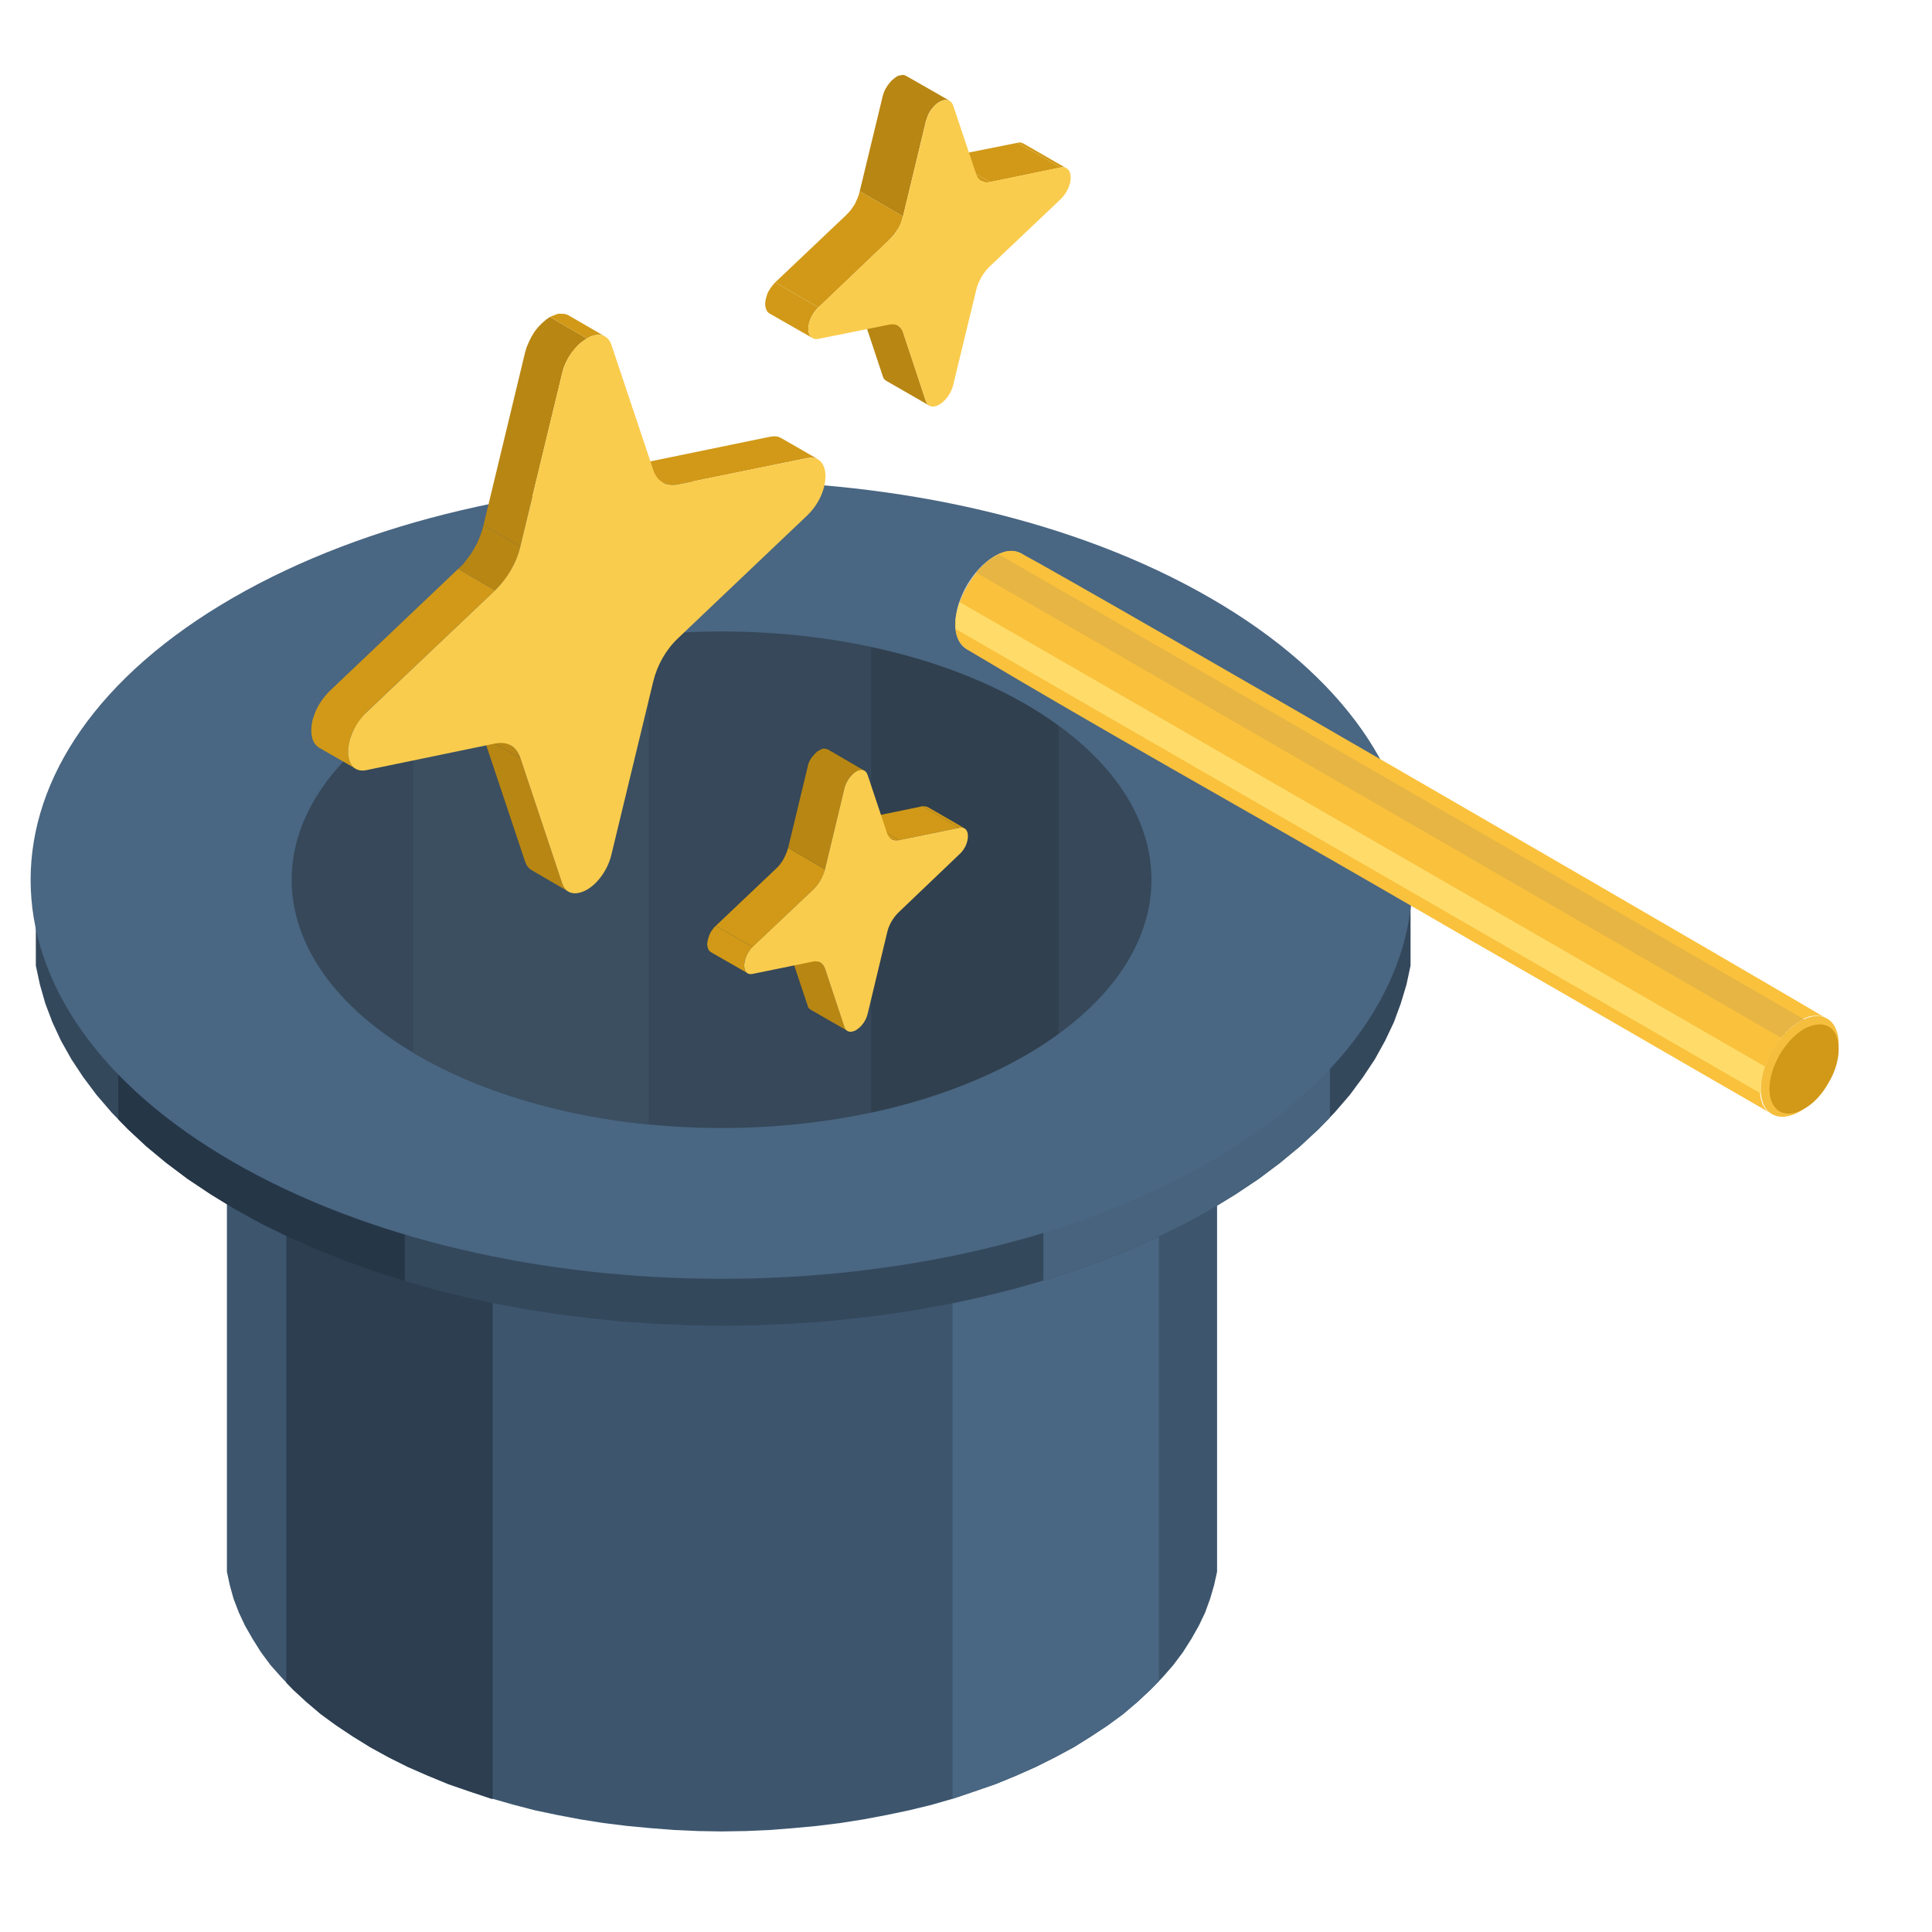 <?xml version="1.0" encoding="utf-8"?>
<!-- Generator: Adobe Illustrator 16.0.0, SVG Export Plug-In . SVG Version: 6.00 Build 0)  -->
<!DOCTYPE svg PUBLIC "-//W3C//DTD SVG 1.1//EN" "http://www.w3.org/Graphics/SVG/1.1/DTD/svg11.dtd">
<svg version="1.1" id="Layer_1" xmlns="http://www.w3.org/2000/svg" xmlns:xlink="http://www.w3.org/1999/xlink" x="0px" y="0px"
	 width="20px" height="20px" viewBox="0 0 20 20" enable-background="new 0 0 20 20" xml:space="preserve">
<path fill-rule="evenodd" clip-rule="evenodd" fill="#F5F5F5" d="M246.335,220.861c0.933,0.539,0.933,1.413,0,1.952
	c-0.934,0.538-2.446,0.538-3.379,0c-0.934-0.539-0.934-1.413,0-1.952C243.889,220.322,245.401,220.322,246.335,220.861z"/>
<polygon fill-rule="evenodd" clip-rule="evenodd" fill="#89B04D" points="246.756,219.633 245.247,218.762 242.599,220.29 
	244.108,221.161 "/>
<polygon fill-rule="evenodd" clip-rule="evenodd" fill="#9BC957" points="244.107,221.273 246.756,219.745 246.756,219.633 
	244.108,221.161 "/>
<polygon fill-rule="evenodd" clip-rule="evenodd" fill="#70913F" points="244.108,221.161 242.599,220.29 242.599,220.402 
	244.107,221.273 "/>
<path fill-rule="evenodd" clip-rule="evenodd" fill="#BFC7C9" d="M245.712,219.507c0.034,0,0.068-0.008,0.095-0.022
	c0.026-0.016,0.039-0.035,0.039-0.055s-0.013-0.04-0.039-0.055c-0.026-0.016-0.061-0.022-0.095-0.022s-0.068,0.007-0.095,0.022
	c-0.026,0.015-0.039,0.035-0.039,0.055s0.013,0.039,0.039,0.055C245.644,219.499,245.678,219.507,245.712,219.507z"/>
<path fill-rule="evenodd" clip-rule="evenodd" fill="#FAC13C" d="M245.81,219.481c0.052-0.032,0.036-0.08,0.036-0.139
	c0-0.444,0.005-0.893,0-1.336c0-0.015,0.001,0.011-0.017,0.029c-0.062,0.062-0.224,0.058-0.251-0.035c-0.004,0.004,0,1.279,0,1.4
	c0,0.078,0.045,0.098,0.12,0.104C245.733,219.509,245.779,219.5,245.81,219.481z"/>
<path fill-rule="evenodd" clip-rule="evenodd" fill="#F5BE3D" d="M245.712,218.075c0.034,0,0.068-0.007,0.095-0.022
	c0.026-0.015,0.039-0.035,0.039-0.055s-0.013-0.04-0.039-0.055s-0.061-0.022-0.095-0.022s-0.068,0.008-0.095,0.022
	s-0.039,0.035-0.039,0.055s0.013,0.04,0.039,0.055C245.644,218.068,245.678,218.075,245.712,218.075z"/>
<polygon fill-rule="evenodd" clip-rule="evenodd" fill="#FFDC6A" points="245.807,219.483 245.81,219.481 245.812,219.48 
	245.813,219.479 245.816,219.478 245.816,219.477 245.816,218.047 245.816,218.047 245.813,218.049 245.812,218.05 245.81,218.052 
	245.807,218.053 245.804,218.055 245.802,218.056 245.799,218.057 245.797,218.059 245.794,218.06 245.791,218.061 245.788,218.062 
	245.786,218.063 245.783,218.063 245.78,218.064 245.777,218.065 245.774,218.066 245.771,218.067 245.769,218.068 245.766,218.069 
	245.763,218.069 245.76,218.07 245.756,218.071 245.755,218.071 245.755,219.502 245.756,219.502 245.76,219.501 245.763,219.5 
	245.766,219.5 245.769,219.499 245.771,219.498 245.774,219.497 245.777,219.496 245.78,219.495 245.783,219.494 245.786,219.493 
	245.788,219.492 245.791,219.491 245.794,219.489 245.797,219.488 245.799,219.487 245.802,219.486 245.804,219.484 "/>
<polygon fill-rule="evenodd" clip-rule="evenodd" fill="#E6B543" points="245.674,218.072 245.671,218.071 245.668,218.071 
	245.664,218.07 245.661,218.069 245.658,218.069 245.655,218.068 245.652,218.067 245.649,218.066 245.646,218.065 245.644,218.064 
	245.641,218.063 245.638,218.063 245.635,218.062 245.633,218.061 245.63,218.06 245.627,218.059 245.625,218.057 245.622,218.056 
	245.619,218.055 245.617,218.053 245.614,218.052 245.612,218.05 245.61,218.049 245.607,218.047 245.607,218.047 245.607,219.478 
	245.607,219.478 245.61,219.479 245.612,219.48 245.614,219.481 245.617,219.483 245.619,219.484 245.622,219.486 245.625,219.487 
	245.627,219.488 245.63,219.489 245.633,219.491 245.635,219.492 245.638,219.493 245.641,219.494 245.644,219.495 245.646,219.496 
	245.649,219.497 245.652,219.498 245.655,219.499 245.658,219.5 245.661,219.5 245.664,219.501 245.668,219.502 245.671,219.502 
	245.674,219.503 "/>
<path fill-rule="evenodd" clip-rule="evenodd" fill="#D19917" d="M245.712,218.055c0.03,0,0.061-0.007,0.084-0.021
	c0.023-0.013,0.035-0.03,0.035-0.049c0-0.017-0.012-0.034-0.035-0.048s-0.054-0.021-0.084-0.021s-0.061,0.007-0.084,0.021
	s-0.035,0.031-0.035,0.048c0,0.019,0.012,0.036,0.035,0.049C245.651,218.048,245.682,218.055,245.712,218.055z"/>
<rect x="246.307" y="217.814" transform="matrix(0.867 0.498 -0.498 0.867 141.143 -93.729)" fill-rule="evenodd" clip-rule="evenodd" fill="#D1CACA" width="0.061" height="0"/>
<polygon fill-rule="evenodd" clip-rule="evenodd" fill="#D1CACA" points="246.275,217.704 246.223,217.674 245.87,217.642 
	245.871,217.651 245.871,217.661 245.871,217.671 245.87,217.681 245.869,217.691 245.868,217.702 245.866,217.712 245.864,217.723 
	245.918,217.754 245.92,217.742 245.921,217.732 245.922,217.722 245.924,217.712 245.924,217.702 245.924,217.692 245.924,217.682 
	245.924,217.673 "/>
<polygon fill-rule="evenodd" clip-rule="evenodd" fill="#D1CACA" points="245.918,217.754 245.864,217.723 245.858,217.747 
	245.852,217.771 245.843,217.795 245.832,217.819 245.819,217.844 245.806,217.867 245.791,217.89 245.773,217.912 245.826,217.942 
	245.843,217.92 245.858,217.897 245.872,217.874 245.885,217.85 245.896,217.826 245.904,217.802 245.912,217.777 "/>
<rect x="245.815" y="217.953" transform="matrix(0.871 0.491 -0.491 0.871 138.695 -92.631)" fill-rule="evenodd" clip-rule="evenodd" fill="#D1CACA" width="0.062" height="0.001"/>
<polygon fill-rule="evenodd" clip-rule="evenodd" fill="#D1CACA" points="245.872,217.971 245.818,217.939 245.817,217.941 
	245.815,217.944 245.813,217.946 245.813,217.948 245.811,217.95 245.809,217.952 245.807,217.954 245.806,217.956 245.858,217.986 
	245.86,217.984 245.861,217.982 245.863,217.98 245.865,217.979 245.867,217.977 245.868,217.975 245.87,217.973 "/>
<path fill-rule="evenodd" clip-rule="evenodd" fill="#EBEBEB" d="M245.813,217.96l0.11,0.01l0.241,0.021l0.176-0.102
	c0.005-0.003,0.01-0.007,0.014-0.012l0.001-0.001c0.003-0.005,0.007-0.011,0.009-0.017s0.004-0.013,0.004-0.018
	c0-0.006-0.002-0.01-0.004-0.014l0,0l-0.088-0.125l-0.352-0.031c0.002,0.024-0.001,0.053-0.006,0.081
	c-0.014,0.063-0.045,0.131-0.092,0.188l-0.001,0.001C245.821,217.949,245.817,217.955,245.813,217.96z"/>
<polygon fill-rule="evenodd" clip-rule="evenodd" fill="#82888A" points="245.617,217.929 245.732,217.995 245.741,217.999 
	245.75,218.001 245.76,218.001 245.77,218.001 245.779,217.998 245.79,217.995 245.801,217.99 245.812,217.984 245.822,217.978 
	245.833,217.969 245.844,217.96 245.854,217.949 245.864,217.938 245.865,217.936 245.876,217.923 245.885,217.909 245.893,217.896 
	245.899,217.882 245.905,217.868 245.911,217.854 245.915,217.84 245.918,217.826 245.921,217.813 245.922,217.799 245.922,217.787 
	245.922,217.774 245.92,217.763 245.917,217.752 245.912,217.742 245.907,217.733 245.9,217.726 245.894,217.72 245.886,217.715 
	245.777,217.652 245.785,217.646 245.804,217.633 245.823,217.622 245.842,217.614 245.859,217.608 245.878,217.604 
	245.895,217.604 245.911,217.604 245.927,217.607 245.941,217.613 245.762,217.51 245.747,217.504 245.731,217.5 245.716,217.499 
	245.698,217.501 245.681,217.505 245.662,217.511 245.644,217.519 245.625,217.529 245.606,217.541 245.587,217.556 
	245.568,217.572 245.551,217.591 245.533,217.611 245.532,217.612 245.529,217.615 245.527,217.619 245.524,217.622 
	245.521,217.626 245.52,217.629 245.517,217.633 245.515,217.636 245.512,217.64 245.512,217.64 245.512,217.64 245.511,217.642 
	245.511,217.642 245.51,217.643 245.498,217.662 245.486,217.682 245.476,217.701 245.467,217.722 245.459,217.741 245.452,217.762 
	245.446,217.781 245.441,217.802 245.44,217.806 245.439,217.81 245.439,217.813 245.438,217.817 245.438,217.821 245.438,217.825 
	245.437,217.829 245.437,217.833 245.437,217.834 245.437,217.834 245.437,217.834 245.437,217.835 245.435,217.854 
	245.435,217.871 245.436,217.889 245.438,217.904 245.441,217.92 245.446,217.935 245.453,217.948 245.46,217.961 245.461,217.962 
	245.472,217.975 245.483,217.985 245.497,217.993 245.677,218.097 245.663,218.089 245.65,218.078 245.641,218.065 245.64,218.064 
	245.633,218.053 245.626,218.039 245.621,218.024 245.617,218.009 245.615,217.992 245.614,217.976 245.614,217.957 
	245.615,217.938 245.615,217.938 245.615,217.938 245.615,217.938 245.615,217.938 245.616,217.934 245.617,217.93 "/>
<path fill-rule="evenodd" clip-rule="evenodd" fill="#BFC7C9" d="M245.621,217.905c-0.003,0.011-0.004,0.021-0.006,0.032l0,0l0,0
	v0.001l0,0c-0.005,0.05,0.003,0.095,0.024,0.126l0.001,0.001c0.026,0.038,0.068,0.049,0.116,0.037h0.001l0,0l0,0h0.001l0,0
	c0.032-0.009,0.066-0.028,0.101-0.059l0,0l0.002-0.001v-0.001l0,0c0.008-0.007,0.015-0.014,0.021-0.021l0.001-0.001l0,0l0,0
	l0.001-0.002c0.007-0.007,0.015-0.015,0.021-0.023v-0.001c0.047-0.059,0.078-0.126,0.092-0.189c0.013-0.063,0.007-0.121-0.02-0.159
	c-0.027-0.039-0.07-0.05-0.119-0.037c-0.048,0.013-0.101,0.05-0.147,0.107v0.001c-0.007,0.009-0.014,0.018-0.021,0.026l0,0v0.001
	l-0.001,0.001l-0.001,0.001l0,0C245.655,217.797,245.632,217.854,245.621,217.905L245.621,217.905z M245.711,217.977
	c-0.016-0.022-0.019-0.056-0.011-0.092c0.007-0.037,0.025-0.076,0.053-0.11c0.026-0.033,0.058-0.055,0.086-0.063
	c0.027-0.007,0.053-0.001,0.068,0.021s0.019,0.056,0.011,0.093c-0.007,0.036-0.025,0.076-0.053,0.109l-0.001,0.002
	c-0.026,0.032-0.057,0.054-0.085,0.061C245.752,218.006,245.727,217.999,245.711,217.977L245.711,217.977z"/>
<polygon fill-rule="evenodd" clip-rule="evenodd" fill="#D1CACA" points="245.748,216.956 245.695,216.926 245.693,216.925 
	245.692,216.925 245.691,216.924 245.689,216.924 245.688,216.924 245.687,216.924 245.686,216.924 245.684,216.925 
	245.682,216.925 245.68,216.926 245.678,216.927 245.676,216.928 245.675,216.929 245.672,216.931 245.671,216.932 245.669,216.934 
	245.667,216.935 245.666,216.937 245.664,216.938 245.662,216.939 245.661,216.94 245.66,216.942 245.659,216.944 245.658,216.946 
	245.656,216.948 245.655,216.95 245.654,216.952 245.653,216.955 245.652,216.957 245.652,216.958 245.564,217.184 245.564,217.652 
	245.617,217.684 245.617,217.214 245.705,216.989 245.705,216.988 245.706,216.985 245.707,216.982 245.709,216.981 245.71,216.979 
	245.711,216.977 245.712,216.975 245.714,216.973 245.715,216.971 245.716,216.971 245.717,216.969 245.719,216.967 245.72,216.965 
	245.722,216.964 245.724,216.962 245.726,216.961 245.727,216.96 245.729,216.958 245.731,216.957 245.732,216.957 245.734,216.956 
	245.736,216.955 245.738,216.955 245.74,216.955 245.741,216.954 245.743,216.955 245.744,216.955 245.745,216.955 245.747,216.955 
	"/>
<path fill-rule="evenodd" clip-rule="evenodd" fill="#EBEBEB" d="M245.841,217.555v-0.177v-0.292l-0.088-0.126
	c-0.003-0.003-0.006-0.005-0.01-0.005c-0.004-0.001-0.009,0-0.014,0.003c-0.006,0.003-0.01,0.008-0.014,0.013h-0.001
	c-0.004,0.005-0.007,0.011-0.01,0.017v0.002l-0.088,0.225v0.47c0.005-0.007,0.01-0.013,0.015-0.019l0.001-0.001
	c0.046-0.058,0.099-0.094,0.146-0.107C245.802,217.552,245.822,217.551,245.841,217.555z"/>
<g>
	<path fill-rule="evenodd" clip-rule="evenodd" fill="#D1CACA" d="M245.534,217.897l-0.053-0.031l-0.352,0.438l-0.088,0.226v0.001
		l0.053,0.03l0,0l0,0l0.088-0.227L245.534,217.897L245.534,217.897z M245.042,218.531l0.053,0.03l-0.001,0.002l-0.001,0.003v0.002
		l-0.001,0.002v0.003v0.002l-0.001,0.002v0.002l0.027,0.016l0,0l-0.027-0.016l0,0v0.002l0.001,0.002v0.002v0.002l0.001,0.001v0.002
		l0.001,0.002l0.001,0.001l0.001,0.001l0.001,0.001l0.001,0.001l0.002,0.001l-0.053-0.03l-0.002-0.001l-0.001-0.001l-0.001-0.001
		l-0.001-0.001l-0.001-0.002l-0.001-0.001v-0.002l-0.001-0.001v-0.002l-0.001-0.002v-0.002v-0.002v-0.002v-0.002l0.001-0.003v-0.002
		l0.001-0.002v-0.003l0.001-0.002L245.042,218.531L245.042,218.531L245.042,218.531z"/>
</g>
<path fill-rule="evenodd" clip-rule="evenodd" fill="#EBEBEB" d="M245.534,217.898l-0.352,0.437l-0.088,0.227l0,0l0,0
	c-0.002,0.006-0.004,0.013-0.004,0.018c0,0.006,0.002,0.01,0.004,0.014c0.003,0.004,0.006,0.006,0.01,0.006l0,0l0,0
	c0.004,0,0.009-0.001,0.014-0.004l0,0l0.176-0.102l0.236-0.294l0.103-0.128l-0.038-0.021l-0.013-0.009l-0.013-0.01l-0.011-0.013
	v-0.001l-0.008-0.013l-0.006-0.014l-0.005-0.015l-0.004-0.016l-0.002-0.016l-0.001-0.018v-0.018L245.534,217.898z"/>
<path fill-rule="evenodd" clip-rule="evenodd" fill="#707E82" d="M245.696,217.915l0.16,0.093l-0.006-0.003l-0.005-0.004
	l-0.004-0.006l-0.001-0.001l-0.003-0.006l-0.003-0.006l-0.002-0.008l-0.001-0.008l-0.001-0.008l0.001-0.009v-0.009l0.002-0.009
	l0.002-0.01l0.003-0.01l0.004-0.01l0.004-0.01l0.005-0.009l0.006-0.01l0.006-0.009l0.007-0.009l0.007-0.008l0.008-0.008l0.007-0.007
	l0.008-0.006l0.007-0.005l0.008-0.004l0.007-0.003l0.008-0.003l0.007-0.001l0.007-0.001h0.007l0.006,0.002l0.006,0.002l-0.155-0.09
	c-0.019,0.012-0.036,0.027-0.053,0.048c-0.027,0.034-0.046,0.073-0.053,0.11C245.698,217.896,245.696,217.905,245.696,217.915z"/>
<path fill-rule="evenodd" clip-rule="evenodd" fill="#899EA3" d="M245.834,217.933c-0.005,0.024-0.003,0.047,0.007,0.062
	l0.001,0.001c0.011,0.016,0.027,0.02,0.047,0.015c0.019-0.005,0.039-0.02,0.058-0.042l0.001-0.001
	c0.019-0.022,0.03-0.05,0.036-0.074c0.005-0.025,0.003-0.049-0.008-0.063s-0.028-0.02-0.047-0.015
	c-0.02,0.005-0.04,0.021-0.059,0.043C245.852,217.881,245.839,217.907,245.834,217.933z"/>
<g>
	<polygon fill-rule="evenodd" clip-rule="evenodd" fill="#CFD1D1" points="244.037,219.966 242.98,219.356 242.98,220.288 
		244.036,220.897 	"/>
	<polygon fill-rule="evenodd" clip-rule="evenodd" fill="#CFD1D1" points="244.753,218.538 243.697,217.928 242.828,219.444 
		243.884,220.055 	"/>
</g>
<polygon fill-rule="evenodd" clip-rule="evenodd" fill="#E6EAEB" points="245.476,220.067 245.476,219.136 245.629,219.048 
	244.753,218.538 243.884,220.055 244.037,219.966 244.036,220.897 "/>
<polygon fill-rule="evenodd" clip-rule="evenodd" fill="#999999" points="244.509,220.625 244.98,220.353 244.98,219.46 
	244.509,219.732 "/>
<polygon fill-rule="evenodd" clip-rule="evenodd" fill="#666565" points="244.553,220.6 244.937,220.378 244.938,219.545 
	244.553,219.767 "/>
<polygon fill-rule="evenodd" clip-rule="evenodd" fill="#FAC13C" points="244.553,220.543 244.888,220.35 244.888,219.573 
	244.553,219.767 "/>
<path fill-rule="evenodd" clip-rule="evenodd" fill="#D19917" d="M243.467,219.715l0.2,0.115l0.003,0.002l0.002,0.002l0.003,0.002
	l0.002,0.002l0.002,0.002l0.002,0.003l0.002,0.003l0.002,0.003l0,0l0.001,0.003l0.002,0.003l0.001,0.003l0.001,0.003l0.001,0.003
	l0.001,0.003v0.003v0.003v0.515v0.002v0.003l-0.001,0.003l-0.001,0.002l-0.001,0.001l-0.001,0.002l-0.002,0.002l-0.001,0.001
	l-0.032,0.019l0.001-0.001l0.002-0.002l0.001-0.001l0.001-0.002l0.001-0.002l0.001-0.003v-0.002v-0.003v-0.515v-0.003v-0.003
	l-0.001-0.003l-0.001-0.003l-0.001-0.003l-0.001-0.003l-0.002-0.003l-0.001-0.003l0,0l-0.002-0.003l-0.002-0.003l-0.002-0.002
	l-0.002-0.003l-0.002-0.002l-0.003-0.002l-0.002-0.002l-0.003-0.002l-0.2-0.115l-0.044-0.025l-0.2-0.116l-0.003-0.001l-0.003-0.001
	l-0.002-0.001h-0.002h-0.002h-0.002l-0.002,0.001h-0.002l0.032-0.019l0.002-0.001h0.001h0.002h0.003h0.002l0.002,0.001l0.003,0.001
	l0.002,0.001l0.201,0.116L243.467,219.715L243.467,219.715z M243.43,219.77L243.43,219.77L243.43,219.77l-0.001,0.002v0.002v0.482
	v0.002v0.001l0.001,0.002v0.001l0.001,0.002l0.001,0.001l0.002,0.001l0.001,0.001l0.188,0.108h0.001h0.001h0.001h0.001l0.032-0.019
	h-0.001l-0.001,0.001l-0.001-0.001h-0.002l-0.187-0.108l-0.002-0.001l-0.001-0.001l-0.001-0.001l-0.001-0.002v-0.001l-0.001-0.002
	l-0.001-0.001v-0.002v-0.482v-0.002l0.001-0.001l0.001-0.001v-0.001L243.43,219.77L243.43,219.77z M243.423,220.223l-0.188-0.108
	h-0.001l-0.001-0.002l-0.001-0.001l-0.001-0.001l-0.001-0.002v-0.001l-0.001-0.002v-0.001v-0.287v-0.001l0.001-0.001v-0.001
	l0.001-0.001l-0.032,0.019l-0.001,0.001l-0.001,0.001v0.001v0.001v0.287v0.001v0.002l0.001,0.001l0.001,0.002l0.001,0.001
	l0.001,0.001l0.001,0.001l0.001,0.001l0.188,0.108l0.001,0.001h0.001h0.002l0,0l0.032-0.019h-0.001h-0.001L243.423,220.223
	L243.423,220.223L243.423,220.223z M243.423,219.886l-0.188-0.108l-0.001-0.001l-0.001-0.001l-0.001-0.001l-0.001-0.002
	l-0.001-0.001v-0.002l-0.001-0.001v-0.002v-0.146v-0.001l0.001-0.002l0,0l0.001-0.001l-0.032,0.019l-0.001,0.001h-0.001v0.002v0.001
	v0.146v0.002v0.001l0.001,0.002l0.001,0.002l0.001,0.001l0.001,0.001l0.001,0.001l0.001,0.001l0.188,0.108h0.001l0.001,0.001h0.002
	v-0.001l0.032-0.019l-0.001,0.001h-0.001L243.423,219.886L243.423,219.886z"/>
<polygon fill-rule="evenodd" clip-rule="evenodd" fill="#2192FC" points="243.449,219.761 243.449,220.244 243.456,220.255 
	243.643,220.362 243.648,220.359 243.648,219.876 243.643,219.865 243.456,219.757 "/>
<polygon fill-rule="evenodd" clip-rule="evenodd" fill="#2192FC" points="243.418,220.226 243.418,219.938 243.412,219.929 
	243.225,219.82 243.219,219.824 243.219,220.11 243.225,220.121 243.412,220.229 "/>
<polygon fill-rule="evenodd" clip-rule="evenodd" fill="#2192FC" points="243.418,219.889 243.418,219.742 243.412,219.732 
	243.225,219.624 243.219,219.627 243.219,219.773 243.225,219.784 243.412,219.892 "/>
<path fill-rule="evenodd" clip-rule="evenodd" fill="#FAC13C" d="M243.435,219.733l0.2,0.115c0.007,0.004,0.013,0.011,0.018,0.019
	l0,0c0.004,0.008,0.007,0.016,0.007,0.023v0.515c0,0.008-0.003,0.013-0.007,0.016c-0.005,0.002-0.011,0.002-0.018-0.002l-0.2-0.116
	l-0.044-0.025l-0.2-0.115c-0.007-0.004-0.013-0.011-0.018-0.019l0,0c-0.005-0.007-0.007-0.016-0.007-0.023v-0.515
	c0-0.007,0.002-0.013,0.007-0.016c0.005-0.002,0.011-0.002,0.018,0.002l0.2,0.116L243.435,219.733L243.435,219.733z M243.396,219.9
	v-0.146c0-0.004-0.002-0.009-0.006-0.011l-0.188-0.107c-0.003-0.003-0.006-0.001-0.006,0.003v0.146c0,0.004,0.003,0.009,0.006,0.011
	l0.188,0.108C243.395,219.906,243.396,219.904,243.396,219.9L243.396,219.9z M243.396,220.237v-0.286
	c0-0.004-0.002-0.009-0.006-0.011l-0.188-0.108c-0.003-0.001-0.006,0-0.006,0.004v0.287c0,0.004,0.003,0.008,0.006,0.01l0.188,0.108
	C243.395,220.243,243.396,220.242,243.396,220.237L243.396,220.237z M243.429,219.773v0.482c0,0.004,0.002,0.009,0.006,0.011
	l0.188,0.108c0.003,0.002,0.006,0,0.006-0.004v-0.482c0-0.005-0.003-0.009-0.006-0.011l-0.188-0.108
	C243.431,219.768,243.429,219.77,243.429,219.773z"/>
<g>
	<polygon fill-rule="evenodd" clip-rule="evenodd" fill="#D14232" points="244.824,218.596 243.6,217.889 244.51,218.419 
		245.734,219.127 	"/>
	<polygon fill-rule="evenodd" clip-rule="evenodd" fill="#E74C3C" points="244.824,218.408 243.599,217.701 242.534,219.56 
		243.759,220.267 	"/>
</g>
<polygon fill-rule="evenodd" clip-rule="evenodd" fill="#C0392B" points="245.734,219.127 245.896,219.033 244.824,218.408 
	243.759,220.267 243.92,220.173 244.824,218.596 "/>
<path fill-rule="evenodd" clip-rule="evenodd" fill="#323A3D" d="M244.163,218.893l-0.662-0.386
	c-0.016-0.009-0.021-0.029-0.012-0.045l0.19-0.323c0.009-0.017,0.029-0.021,0.045-0.013l0.663,0.386
	c0.016,0.009,0.021,0.029,0.012,0.045l-0.19,0.323C244.2,218.896,244.179,218.901,244.163,218.893z"/>
<path fill-rule="evenodd" clip-rule="evenodd" fill="#475459" d="M244.097,218.695l-0.069,0.118l0.124,0.072
	c0.012,0.006,0.023,0.009,0.034,0.008l0,0c0.01-0.001,0.019-0.006,0.023-0.014l0.052-0.089L244.097,218.695z"/>
<rect x="244.154" y="218.576" transform="matrix(0.509 -0.861 0.861 0.509 -68.336 317.508)" fill-rule="evenodd" clip-rule="evenodd" fill="#475459" width="0.136" height="0.191"/>
<rect x="243.968" y="218.468" transform="matrix(-0.506 0.863 -0.863 -0.506 556.047 118.697)" fill-rule="evenodd" clip-rule="evenodd" fill="#475459" width="0.137" height="0.19"/>
<rect x="243.89" y="218.599" transform="matrix(-0.506 0.863 -0.863 -0.506 556.044 118.963)" fill-rule="evenodd" clip-rule="evenodd" fill="#475459" width="0.137" height="0.191"/>
<path fill-rule="evenodd" clip-rule="evenodd" fill="#475459" d="M244.182,218.55l0.165,0.096l0.053-0.089
	c0.005-0.008,0.004-0.018,0-0.027c-0.004-0.009-0.013-0.019-0.023-0.024l-0.125-0.072L244.182,218.55z"/>
<rect x="243.706" y="218.492" transform="matrix(0.509 -0.861 0.861 0.509 -68.483 317.082)" fill-rule="evenodd" clip-rule="evenodd" fill="#475459" width="0.136" height="0.191"/>
<rect x="243.783" y="218.36" transform="matrix(0.509 -0.861 0.861 0.509 -68.332 317.084)" fill-rule="evenodd" clip-rule="evenodd" fill="#475459" width="0.136" height="0.191"/>
<polygon fill-rule="evenodd" clip-rule="evenodd" fill="#475459" points="243.881,218.217 243.813,218.335 243.977,218.431 
	244.046,218.313 243.974,218.271 "/>
<path fill-rule="evenodd" clip-rule="evenodd" fill="#475459" d="M243.792,218.322l0.069-0.117l-0.125-0.072
	c-0.011-0.006-0.022-0.009-0.033-0.008l0,0c-0.011,0.001-0.02,0.006-0.023,0.014l-0.053,0.088L243.792,218.322z"/>
<rect x="243.599" y="218.252" transform="matrix(-0.504 0.864 -0.864 -0.504 555.047 117.893)" fill-rule="evenodd" clip-rule="evenodd" fill="#475459" width="0.136" height="0.191"/>
<path fill-rule="evenodd" clip-rule="evenodd" fill="#475459" d="M243.637,218.586l0.069-0.117l-0.165-0.096l-0.052,0.089
	c-0.005,0.008-0.005,0.018,0,0.026c0.004,0.01,0.013,0.019,0.023,0.025L243.637,218.586z"/>
<polygon fill-rule="evenodd" clip-rule="evenodd" fill="#475459" points="244.139,218.367 244.066,218.325 243.997,218.442 
	244.162,218.538 244.23,218.421 "/>
<path fill-rule="evenodd" clip-rule="evenodd" fill="#323A3D" d="M243.898,219.342l-0.662-0.385c-0.016-0.01-0.021-0.03-0.012-0.046
	l0.189-0.323c0.01-0.016,0.03-0.021,0.046-0.012l0.663,0.385c0.016,0.01,0.021,0.03,0.012,0.046l-0.19,0.323
	C243.935,219.346,243.914,219.352,243.898,219.342z"/>
<path fill-rule="evenodd" clip-rule="evenodd" fill="#475459" d="M243.832,219.146l-0.069,0.117l0.124,0.072
	c0.012,0.007,0.023,0.01,0.033,0.009h0.001c0.01-0.001,0.019-0.006,0.023-0.014l0.052-0.089L243.832,219.146z"/>
<rect x="243.889" y="219.025" transform="matrix(0.509 -0.861 0.861 0.509 -68.853 317.501)" fill-rule="evenodd" clip-rule="evenodd" fill="#475459" width="0.136" height="0.191"/>
<rect x="243.704" y="218.917" transform="matrix(-0.504 0.864 -0.864 -0.504 555.78 118.802)" fill-rule="evenodd" clip-rule="evenodd" fill="#475459" width="0.136" height="0.191"/>
<rect x="243.626" y="219.049" transform="matrix(-0.509 0.861 -0.861 -0.509 556.391 121.002)" fill-rule="evenodd" clip-rule="evenodd" fill="#475459" width="0.136" height="0.191"/>
<path fill-rule="evenodd" clip-rule="evenodd" fill="#475459" d="M243.917,219l0.165,0.096l0.052-0.089
	c0.005-0.008,0.005-0.018,0.001-0.027c-0.005-0.009-0.013-0.019-0.023-0.024l-0.125-0.073L243.917,219z"/>
<rect x="243.441" y="218.942" transform="matrix(0.504 -0.864 0.864 0.504 -68.388 319.009)" fill-rule="evenodd" clip-rule="evenodd" fill="#475459" width="0.136" height="0.191"/>
<rect x="243.519" y="218.81" transform="matrix(0.509 -0.861 0.861 0.509 -68.849 317.077)" fill-rule="evenodd" clip-rule="evenodd" fill="#475459" width="0.136" height="0.191"/>
<polygon fill-rule="evenodd" clip-rule="evenodd" fill="#475459" points="243.616,218.667 243.548,218.784 243.712,218.88 
	243.781,218.763 243.709,218.721 "/>
<path fill-rule="evenodd" clip-rule="evenodd" fill="#475459" d="M243.527,218.772l0.069-0.117l-0.125-0.072
	c-0.011-0.007-0.022-0.009-0.033-0.009v0.001c-0.011,0.001-0.02,0.005-0.024,0.013l-0.052,0.089L243.527,218.772z"/>
<rect x="243.333" y="218.702" transform="matrix(-0.509 0.861 -0.861 -0.509 555.651 120.731)" fill-rule="evenodd" clip-rule="evenodd" fill="#475459" width="0.136" height="0.191"/>
<path fill-rule="evenodd" clip-rule="evenodd" fill="#475459" d="M243.372,219.036l0.069-0.117l-0.165-0.097l-0.052,0.089
	c-0.005,0.008-0.005,0.019,0,0.027c0.004,0.01,0.013,0.019,0.023,0.025L243.372,219.036z"/>
<polygon fill-rule="evenodd" clip-rule="evenodd" fill="#475459" points="243.874,218.816 243.802,218.774 243.732,218.892 
	243.897,218.988 243.966,218.87 "/>
<path fill-rule="evenodd" clip-rule="evenodd" fill="#323A3D" d="M243.634,219.792l-0.662-0.386
	c-0.016-0.009-0.021-0.029-0.012-0.045l0.189-0.323c0.01-0.016,0.03-0.021,0.046-0.012l0.662,0.385
	c0.017,0.01,0.021,0.03,0.013,0.046l-0.19,0.323C243.67,219.796,243.649,219.801,243.634,219.792z"/>
<path fill-rule="evenodd" clip-rule="evenodd" fill="#475459" d="M243.566,219.596l-0.068,0.117l0.124,0.072
	c0.012,0.007,0.023,0.009,0.033,0.008l0,0c0.011-0.001,0.02-0.005,0.024-0.013l0.052-0.089L243.566,219.596z"/>
<rect x="243.624" y="219.475" transform="matrix(0.509 -0.861 0.861 0.509 -69.37 317.494)" fill-rule="evenodd" clip-rule="evenodd" fill="#475459" width="0.136" height="0.191"/>
<rect x="243.439" y="219.368" transform="matrix(-0.509 0.861 -0.861 -0.509 556.382 121.644)" fill-rule="evenodd" clip-rule="evenodd" fill="#475459" width="0.136" height="0.191"/>
<rect x="243.362" y="219.499" transform="matrix(-0.509 0.861 -0.861 -0.509 556.379 121.91)" fill-rule="evenodd" clip-rule="evenodd" fill="#475459" width="0.136" height="0.191"/>
<path fill-rule="evenodd" clip-rule="evenodd" fill="#475459" d="M243.652,219.449l0.165,0.096l0.052-0.088
	c0.005-0.008,0.005-0.019,0.001-0.027c-0.005-0.01-0.013-0.019-0.023-0.025l-0.125-0.072L243.652,219.449z"/>
<rect x="243.176" y="219.391" transform="matrix(0.501 -0.866 0.866 0.501 -68.547 320.128)" fill-rule="evenodd" clip-rule="evenodd" fill="#475459" width="0.137" height="0.191"/>
<rect x="243.254" y="219.259" transform="matrix(0.509 -0.861 0.861 0.509 -69.366 317.07)" fill-rule="evenodd" clip-rule="evenodd" fill="#475459" width="0.136" height="0.191"/>
<polygon fill-rule="evenodd" clip-rule="evenodd" fill="#475459" points="243.352,219.117 243.283,219.234 243.447,219.33 
	243.517,219.213 243.444,219.171 "/>
<path fill-rule="evenodd" clip-rule="evenodd" fill="#475459" d="M243.263,219.223l0.068-0.117l-0.124-0.072
	c-0.011-0.007-0.023-0.01-0.033-0.009l0,0c-0.011,0.001-0.02,0.006-0.024,0.014l-0.052,0.089L243.263,219.223z"/>
<rect x="243.068" y="219.152" transform="matrix(-0.506 0.863 -0.863 -0.506 555.282 120.504)" fill-rule="evenodd" clip-rule="evenodd" fill="#475459" width="0.137" height="0.191"/>
<path fill-rule="evenodd" clip-rule="evenodd" fill="#475459" d="M243.107,219.485l0.069-0.117l-0.165-0.096l-0.052,0.089
	c-0.005,0.008-0.005,0.018,0,0.027c0.004,0.009,0.012,0.019,0.023,0.024L243.107,219.485z"/>
<polygon fill-rule="evenodd" clip-rule="evenodd" fill="#475459" points="243.609,219.267 243.537,219.225 243.468,219.342 
	243.633,219.438 243.701,219.32 "/>
<g>
	<polygon fill-rule="evenodd" clip-rule="evenodd" fill="#3D566E" points="2.349,10.614 2.349,16.271 2.379,16.411 2.418,16.551 
		2.473,16.694 2.537,16.83 2.615,16.966 2.701,17.103 2.801,17.238 2.915,17.366 3.037,17.494 3.173,17.619 3.32,17.744 
		3.479,17.86 3.65,17.974 3.833,18.087 4.024,18.192 4.222,18.291 4.43,18.382 4.641,18.469 4.858,18.544 5.079,18.615 5.306,18.68 
		5.536,18.74 5.77,18.789 6.007,18.834 6.247,18.872 6.491,18.902 6.734,18.925 6.979,18.944 7.227,18.955 7.474,18.959 
		7.719,18.955 7.966,18.944 8.211,18.925 8.457,18.902 8.698,18.872 8.94,18.834 9.178,18.789 9.412,18.74 9.642,18.684 
		9.868,18.619 10.089,18.544 10.306,18.469 10.518,18.382 10.723,18.291 10.921,18.192 11.116,18.087 11.297,17.974 11.469,17.86 
		11.627,17.744 11.774,17.619 11.908,17.494 12.033,17.366 12.145,17.238 12.246,17.103 12.333,16.966 12.41,16.83 12.475,16.694 
		12.527,16.551 12.568,16.411 12.599,16.271 12.599,10.614 12.568,10.754 12.527,10.897 12.475,11.037 12.41,11.177 12.333,11.313 
		12.246,11.448 12.145,11.581 12.033,11.713 11.908,11.837 11.774,11.966 11.627,12.086 11.469,12.203 11.297,12.32 11.116,12.43 
		10.921,12.535 10.723,12.634 10.518,12.728 10.306,12.811 10.089,12.891 9.868,12.962 9.642,13.026 9.412,13.083 9.178,13.136 
		8.94,13.177 8.698,13.219 8.457,13.249 8.211,13.271 7.966,13.286 7.719,13.298 7.474,13.302 7.227,13.298 6.979,13.286 
		6.734,13.271 6.491,13.245 6.247,13.215 6.007,13.177 5.77,13.136 5.536,13.083 5.306,13.026 5.079,12.962 4.858,12.891 
		4.641,12.811 4.43,12.728 4.222,12.634 4.024,12.535 3.833,12.43 3.65,12.32 3.479,12.203 3.32,12.086 3.173,11.966 3.037,11.837 
		2.915,11.713 2.801,11.581 2.701,11.448 2.615,11.313 2.537,11.177 2.473,11.037 2.418,10.897 2.379,10.758 	"/>
	<polygon fill-rule="evenodd" clip-rule="evenodd" fill="#2C3E50" points="2.964,17.419 3.037,17.494 3.173,17.619 3.32,17.744 
		3.479,17.86 3.65,17.974 3.833,18.087 4.024,18.192 4.222,18.291 4.43,18.382 4.641,18.469 4.858,18.544 5.079,18.619 5.1,18.623 
		5.1,12.966 5.079,12.962 4.858,12.891 4.641,12.811 4.43,12.728 4.222,12.634 4.024,12.535 3.833,12.43 3.65,12.32 3.479,12.203 
		3.32,12.086 3.173,11.966 3.037,11.841 2.964,11.762 	"/>
	<polygon fill-rule="evenodd" clip-rule="evenodd" fill="#496682" points="9.861,18.619 9.868,18.619 10.089,18.544 10.306,18.469 
		10.518,18.382 10.723,18.291 10.921,18.192 11.116,18.087 11.297,17.974 11.469,17.86 11.627,17.744 11.774,17.619 11.908,17.494 
		11.997,17.404 11.997,11.747 11.908,11.841 11.774,11.966 11.627,12.086 11.469,12.203 11.297,12.32 11.116,12.43 10.921,12.535 
		10.723,12.634 10.518,12.728 10.306,12.811 10.089,12.891 9.868,12.962 9.861,12.966 	"/>
	<polygon fill-rule="evenodd" clip-rule="evenodd" fill="#3D566E" points="6.37,10.218 6.37,10.388 6.389,10.509 6.451,10.626 
		6.551,10.739 6.692,10.837 6.777,10.882 6.866,10.92 6.96,10.954 7.059,10.977 7.159,11 7.262,11.015 7.368,11.022 7.474,11.025 
		7.58,11.022 7.685,11.015 7.789,11 7.891,10.977 7.989,10.954 8.082,10.92 8.172,10.882 8.255,10.837 8.396,10.739 8.499,10.626 
		8.559,10.509 8.58,10.388 8.58,10.218 8.559,10.343 8.499,10.46 8.396,10.569 8.255,10.671 8.172,10.716 8.082,10.754 
		7.989,10.784 7.891,10.811 7.789,10.83 7.685,10.845 7.58,10.852 7.474,10.856 7.368,10.852 7.262,10.845 7.159,10.83 
		7.059,10.811 6.96,10.784 6.866,10.754 6.777,10.716 6.692,10.671 6.551,10.569 6.451,10.46 6.389,10.343 	"/>
	<path fill-rule="evenodd" clip-rule="evenodd" fill="#496682" d="M8.255,9.769c-0.43-0.249-1.13-0.249-1.563,0
		s-0.432,0.653,0,0.902s1.132,0.249,1.563,0C8.687,10.422,8.685,10.018,8.255,9.769z"/>
	<polygon fill-rule="evenodd" clip-rule="evenodd" fill="#34485C" points="0.371,9.191 0.371,9.996 0.413,10.192 0.469,10.388 
		0.542,10.581 0.631,10.773 0.739,10.965 0.861,11.15 1,11.335 1.156,11.517 1.328,11.693 1.515,11.867 1.72,12.037 1.941,12.203 
		2.179,12.362 2.432,12.517 2.698,12.664 2.975,12.8 3.26,12.928 3.552,13.045 3.853,13.154 4.162,13.253 4.475,13.343 
		4.796,13.423 5.121,13.494 5.451,13.555 5.783,13.607 6.121,13.648 6.458,13.683 6.8,13.705 7.142,13.721 7.485,13.725 
		7.829,13.721 8.17,13.705 8.512,13.683 8.851,13.648 9.187,13.607 9.521,13.555 9.852,13.494 10.176,13.423 10.497,13.343 
		10.81,13.253 11.117,13.154 11.42,13.045 11.712,12.928 11.997,12.8 12.274,12.664 12.54,12.517 12.793,12.362 13.031,12.203 
		13.252,12.037 13.458,11.867 13.645,11.693 13.816,11.517 13.973,11.335 14.11,11.15 14.233,10.965 14.339,10.773 14.43,10.581 
		14.501,10.388 14.56,10.192 14.602,9.996 14.602,9.191 14.56,9.388 14.501,9.584 14.43,9.776 14.339,9.973 14.233,10.162 
		14.11,10.35 13.973,10.535 13.816,10.716 13.645,10.894 13.456,11.067 13.252,11.237 13.031,11.399 12.793,11.558 12.54,11.713 
		12.274,11.86 11.997,12 11.712,12.124 11.42,12.245 11.117,12.351 10.81,12.452 10.497,12.539 10.176,12.622 9.852,12.69 
		9.521,12.754 9.187,12.804 8.851,12.849 8.512,12.879 8.17,12.905 7.829,12.917 7.485,12.924 7.142,12.917 6.8,12.905 
		6.458,12.879 6.121,12.849 5.783,12.804 5.451,12.754 5.121,12.69 4.796,12.622 4.475,12.539 4.16,12.448 3.853,12.351 
		3.552,12.245 3.26,12.124 2.975,12 2.698,11.86 2.432,11.713 2.179,11.558 1.941,11.399 1.72,11.237 1.515,11.067 1.328,10.894 
		1.156,10.716 1,10.535 0.861,10.35 0.739,10.162 0.631,9.973 0.542,9.78 0.469,9.584 0.413,9.388 	"/>
	<polygon fill-rule="evenodd" clip-rule="evenodd" fill="#253647" points="1.224,11.588 1.328,11.693 1.515,11.867 1.72,12.037 
		1.941,12.203 2.179,12.362 2.432,12.517 2.698,12.664 2.975,12.8 3.26,12.928 3.552,13.045 3.853,13.154 4.162,13.253 4.19,13.26 
		4.19,12.46 4.16,12.448 3.853,12.351 3.552,12.245 3.26,12.124 2.975,12 2.698,11.86 2.432,11.713 2.179,11.562 1.941,11.399 
		1.72,11.237 1.515,11.067 1.328,10.894 1.224,10.784 	"/>
	<polygon fill-rule="evenodd" clip-rule="evenodd" fill="#47637D" points="10.801,13.256 10.81,13.253 11.117,13.154 11.42,13.045 
		11.712,12.928 11.997,12.8 12.274,12.664 12.54,12.517 12.793,12.362 13.031,12.203 13.252,12.037 13.456,11.867 13.645,11.693 
		13.767,11.569 13.767,10.766 13.645,10.894 13.456,11.067 13.252,11.237 13.031,11.399 12.793,11.562 12.54,11.713 12.274,11.86 
		11.997,12 11.712,12.124 11.42,12.245 11.117,12.351 10.81,12.452 10.801,12.452 	"/>
	<path fill-rule="evenodd" clip-rule="evenodd" fill="#496682" d="M12.525,6.188c-2.793-1.612-7.318-1.612-10.113,0
		c-2.792,1.611-2.794,4.227-0.002,5.839c2.793,1.615,7.324,1.615,10.117,0C15.32,10.415,15.32,7.799,12.525,6.188z"/>
	<path fill-rule="evenodd" clip-rule="evenodd" fill="#364859" d="M10.616,7.29c-1.738-1.004-4.554-1.004-6.293,0
		c-1.738,1.004-1.738,2.63,0,3.634c1.736,1.004,4.557,1.004,6.293,0C12.355,9.92,12.354,8.293,10.616,7.29z"/>
	<path fill-rule="evenodd" clip-rule="evenodd" fill="#30404F" d="M10.616,7.29c-0.468-0.268-1.015-0.468-1.597-0.589v4.816
		c0.583-0.125,1.13-0.325,1.597-0.593c0.123-0.072,0.236-0.144,0.341-0.223V7.512C10.852,7.437,10.738,7.361,10.616,7.29z"/>
	<path fill-rule="evenodd" clip-rule="evenodd" fill="#3B4F61" d="M6.715,6.576C5.839,6.663,5,6.901,4.322,7.29L4.277,7.316v3.582
		l0.045,0.026c0.676,0.389,1.517,0.631,2.393,0.717V6.576z"/>
	<polygon fill-rule="evenodd" clip-rule="evenodd" fill="#D19917" points="6.86,4.995 6.479,4.776 6.513,4.791 6.553,4.799 
		6.596,4.799 6.642,4.795 7.976,4.52 8.017,4.516 8.053,4.52 8.085,4.534 8.466,4.753 8.436,4.742 8.398,4.738 8.357,4.742 
		7.023,5.014 6.978,5.021 6.934,5.021 6.895,5.01 	"/>
	<polygon fill-rule="evenodd" clip-rule="evenodd" fill="#B88612" points="5.883,9.229 5.502,9.007 5.476,8.988 5.453,8.958 
		5.436,8.92 5.005,7.629 5.387,7.848 5.819,9.143 5.834,9.18 5.856,9.207 	"/>
	<polygon fill-rule="evenodd" clip-rule="evenodd" fill="#B88612" points="5.387,7.848 5.005,7.629 4.988,7.584 4.964,7.55 
		4.938,7.52 4.907,7.497 5.289,7.716 5.319,7.739 5.347,7.769 5.37,7.807 	"/>
	<polygon fill-rule="evenodd" clip-rule="evenodd" fill="#D19917" points="3.683,7.958 3.301,7.739 3.273,7.716 3.252,7.689 
		3.235,7.652 3.226,7.61 3.222,7.561 3.226,7.508 3.235,7.456 3.252,7.403 3.273,7.35 3.301,7.297 3.332,7.248 3.37,7.199 
		3.409,7.157 4.743,5.889 5.125,6.112 3.79,7.376 3.75,7.421 3.715,7.467 3.683,7.516 3.654,7.569 3.632,7.622 3.617,7.678 
		3.607,7.731 3.604,7.784 3.607,7.829 3.617,7.875 3.632,7.908 3.654,7.938 	"/>
	<polygon fill-rule="evenodd" clip-rule="evenodd" fill="#B88612" points="5.125,6.112 4.743,5.889 4.791,5.844 4.832,5.791 
		4.872,5.738 4.907,5.682 4.938,5.625 4.964,5.565 4.988,5.5 5.005,5.437 5.387,5.655 5.37,5.719 5.347,5.784 5.319,5.844 
		5.289,5.904 5.253,5.961 5.215,6.014 5.171,6.063 	"/>
	<polygon fill-rule="evenodd" clip-rule="evenodd" fill="#B88612" points="5.387,5.655 5.005,5.437 5.436,3.647 5.453,3.591 
		5.476,3.538 5.502,3.485 5.534,3.433 5.57,3.387 5.607,3.349 5.649,3.312 5.692,3.281 6.076,3.504 6.03,3.534 5.989,3.568 
		5.951,3.61 5.915,3.655 5.883,3.704 5.856,3.757 5.834,3.81 5.819,3.866 	"/>
	<polygon fill-rule="evenodd" clip-rule="evenodd" fill="#D19917" points="6.076,3.504 5.692,3.281 5.736,3.263 5.777,3.248 
		5.817,3.248 5.853,3.251 5.883,3.263 6.266,3.485 6.234,3.47 6.198,3.466 6.16,3.47 6.119,3.481 	"/>
	<polygon fill-rule="evenodd" clip-rule="evenodd" fill="#D19917" points="9.229,8.686 8.848,8.467 8.864,8.475 8.883,8.479 
		8.904,8.479 8.925,8.475 9.306,8.697 9.283,8.701 9.265,8.697 9.248,8.693 	"/>
	<polygon fill-rule="evenodd" clip-rule="evenodd" fill="#D19917" points="9.306,8.697 8.925,8.475 9.551,8.346 9.931,8.569 	"/>
	<polygon fill-rule="evenodd" clip-rule="evenodd" fill="#D19917" points="9.931,8.569 9.551,8.346 9.568,8.346 9.587,8.35 
		9.603,8.354 9.983,8.573 9.968,8.569 9.952,8.565 	"/>
	<polygon fill-rule="evenodd" clip-rule="evenodd" fill="#B88612" points="8.772,10.671 8.391,10.452 8.377,10.441 8.366,10.43 
		8.361,10.411 8.159,9.807 8.149,9.784 8.138,9.769 8.126,9.754 8.111,9.743 8.493,9.965 8.508,9.973 8.521,9.988 8.53,10.003 
		8.54,10.026 8.742,10.633 8.75,10.648 8.759,10.664 	"/>
	<polygon fill-rule="evenodd" clip-rule="evenodd" fill="#D19917" points="7.74,10.075 7.358,9.856 7.345,9.845 7.336,9.833 
		7.329,9.818 7.323,9.795 7.321,9.773 7.323,9.75 7.329,9.724 7.336,9.701 7.345,9.675 7.358,9.648 7.374,9.625 7.391,9.603 
		7.41,9.584 7.791,9.803 7.772,9.826 7.755,9.845 7.74,9.871 7.727,9.894 7.717,9.92 7.709,9.946 7.704,9.969 7.704,9.996 
		7.704,10.018 7.709,10.037 7.717,10.052 7.727,10.067 	"/>
	<polygon fill-rule="evenodd" clip-rule="evenodd" fill="#D19917" points="7.791,9.803 7.41,9.584 8.034,8.992 8.057,8.969 
		8.076,8.946 8.095,8.92 8.111,8.894 8.126,8.863 8.138,8.837 8.149,8.807 8.159,8.776 8.54,8.999 8.53,9.029 8.521,9.06 
		8.508,9.086 8.493,9.112 8.478,9.139 8.459,9.165 8.438,9.188 8.417,9.21 	"/>
	<polygon fill-rule="evenodd" clip-rule="evenodd" fill="#B88612" points="8.54,8.999 8.159,8.776 8.361,7.938 8.366,7.912 
		8.377,7.886 8.391,7.859 8.406,7.837 8.423,7.818 8.44,7.799 8.459,7.78 8.479,7.769 8.5,7.757 8.519,7.75 8.538,7.75 8.555,7.754 
		8.568,7.757 8.951,7.98 8.936,7.973 8.919,7.973 8.902,7.973 8.881,7.98 8.861,7.988 8.84,8.003 8.823,8.018 8.804,8.037 
		8.787,8.06 8.772,8.082 8.759,8.108 8.75,8.131 8.742,8.158 	"/>
	<path fill-rule="evenodd" clip-rule="evenodd" fill="#FACC4D" d="M8.981,8.021l0.202,0.604c0.019,0.057,0.062,0.083,0.123,0.072
		l0.625-0.128c0.055-0.011,0.089,0.022,0.089,0.087c0,0.064-0.034,0.14-0.089,0.188L9.306,9.441
		C9.246,9.498,9.202,9.573,9.184,9.652l-0.202,0.842c-0.017,0.072-0.064,0.136-0.121,0.17c-0.055,0.03-0.102,0.019-0.119-0.03
		L8.54,10.026C8.519,9.969,8.478,9.943,8.417,9.954l-0.627,0.128c-0.053,0.011-0.086-0.023-0.086-0.087
		c0-0.064,0.034-0.14,0.086-0.192L8.417,9.21c0.06-0.057,0.102-0.132,0.123-0.211l0.202-0.841c0.017-0.068,0.064-0.136,0.119-0.17
		C8.917,7.954,8.964,7.969,8.981,8.021z"/>
	<path fill-rule="evenodd" clip-rule="evenodd" fill="#FACC4D" d="M6.33,3.572l0.432,1.291C6.804,4.987,6.895,5.04,7.023,5.014
		l1.334-0.271c0.115-0.023,0.188,0.049,0.188,0.188c0,0.136-0.073,0.294-0.188,0.404L7.023,6.603
		C6.895,6.723,6.804,6.882,6.762,7.056L6.33,8.844C6.294,8.999,6.192,9.143,6.076,9.21C5.955,9.278,5.854,9.252,5.819,9.143
		L5.387,7.848c-0.04-0.121-0.132-0.177-0.262-0.151L3.79,7.973C3.677,7.995,3.604,7.92,3.604,7.784c0-0.14,0.074-0.298,0.187-0.407
		l1.334-1.265c0.128-0.125,0.221-0.283,0.262-0.457l0.432-1.789c0.036-0.151,0.136-0.294,0.257-0.362
		C6.192,3.436,6.294,3.462,6.33,3.572z"/>
	<g>
		<polygon fill-rule="evenodd" clip-rule="evenodd" fill="#D19917" points="10.157,1.874 9.71,1.617 9.73,1.625 9.751,1.628 
			9.776,1.628 9.8,1.625 10.248,1.885 10.223,1.889 10.199,1.889 10.178,1.881 		"/>
		<polygon fill-rule="evenodd" clip-rule="evenodd" fill="#D19917" points="10.248,1.885 9.8,1.625 10.533,1.478 10.98,1.734 		"/>
		<polygon fill-rule="evenodd" clip-rule="evenodd" fill="#D19917" points="10.98,1.734 10.533,1.478 10.555,1.474 10.576,1.478 
			10.593,1.485 11.04,1.742 11.023,1.734 11.003,1.73 		"/>
		<polygon fill-rule="evenodd" clip-rule="evenodd" fill="#B88612" points="9.621,4.199 9.174,3.942 9.159,3.931 9.147,3.916 
			9.138,3.893 8.902,3.183 8.893,3.161 8.879,3.138 8.864,3.123 8.848,3.112 9.295,3.368 9.312,3.383 9.327,3.398 9.34,3.417 
			9.35,3.444 9.585,4.153 9.595,4.172 9.606,4.187 		"/>
		<polygon fill-rule="evenodd" clip-rule="evenodd" fill="#D19917" points="8.412,3.5 7.964,3.244 7.949,3.232 7.938,3.217 
			7.929,3.195 7.923,3.172 7.921,3.149 7.923,3.119 7.929,3.089 7.938,3.059 7.949,3.028 7.964,3.002 7.981,2.976 8.002,2.949 
			8.025,2.923 8.472,3.183 8.449,3.206 8.429,3.232 8.412,3.259 8.396,3.289 8.385,3.315 8.376,3.346 8.37,3.376 8.368,3.406 
			8.37,3.433 8.376,3.455 8.385,3.474 8.396,3.489 		"/>
		<polygon fill-rule="evenodd" clip-rule="evenodd" fill="#D19917" points="8.472,3.183 8.025,2.923 8.757,2.229 8.783,2.202 
			8.806,2.176 8.827,2.146 8.848,2.115 8.864,2.081 8.879,2.047 8.891,2.013 8.9,1.979 9.348,2.24 9.338,2.274 9.327,2.308 
			9.312,2.342 9.295,2.372 9.274,2.402 9.253,2.432 9.229,2.458 9.204,2.485 		"/>
		<polygon fill-rule="evenodd" clip-rule="evenodd" fill="#B88612" points="9.348,2.24 8.9,1.979 9.138,0.994 9.147,0.964 
			9.159,0.934 9.174,0.908 9.191,0.881 9.212,0.854 9.232,0.832 9.255,0.813 9.28,0.794 9.302,0.783 9.327,0.779 9.348,0.775 
			9.366,0.779 9.383,0.787 9.831,1.043 9.813,1.036 9.793,1.036 9.772,1.036 9.75,1.043 9.725,1.055 9.702,1.07 9.68,1.089 
			9.659,1.111 9.638,1.138 9.621,1.164 9.606,1.194 9.595,1.225 9.585,1.255 		"/>
		<path fill-rule="evenodd" clip-rule="evenodd" fill="#FACC4D" d="M9.867,1.092l0.238,0.709c0.022,0.068,0.073,0.098,0.143,0.083
			l0.732-0.151c0.062-0.011,0.104,0.03,0.104,0.106c0,0.075-0.042,0.162-0.104,0.223l-0.732,0.694
			c-0.07,0.068-0.121,0.155-0.143,0.249L9.867,3.987c-0.021,0.083-0.076,0.162-0.142,0.2c-0.064,0.038-0.119,0.026-0.14-0.034
			L9.35,3.444C9.327,3.376,9.276,3.346,9.204,3.361L8.472,3.508C8.41,3.519,8.368,3.481,8.368,3.406
			c0-0.075,0.042-0.162,0.104-0.223l0.732-0.698c0.07-0.064,0.123-0.151,0.144-0.245l0.238-0.985c0.021-0.083,0.075-0.163,0.14-0.2
			C9.791,1.017,9.846,1.032,9.867,1.092z"/>
	</g>
	<path fill-rule="evenodd" clip-rule="evenodd" fill="#BFC7C9" d="M10.008,6.059c-0.073,0.128-0.119,0.272-0.119,0.4
		c0,0.128,0.045,0.219,0.119,0.261c0.072,0.042,0.172,0.038,0.285-0.03c0.111-0.061,0.211-0.174,0.285-0.298
		c0.071-0.128,0.119-0.271,0.119-0.4s-0.047-0.219-0.119-0.26c-0.074-0.042-0.174-0.038-0.285,0.026
		C10.18,5.825,10.08,5.935,10.008,6.059z"/>
	<path fill-rule="evenodd" clip-rule="evenodd" fill="#FAC13C" d="M18.875,10.528l0.03,0.015c-0.026-0.03-7.728-4.495-8.337-4.816
		c-0.358-0.189-0.939,0.766-0.551,1c1.391,0.831,2.846,1.642,4.251,2.453c0.644,0.374,1.293,0.748,1.938,1.117
		c0.683,0.396,2.136,1.234,2.117,1.223C18,11.309,18.506,10.392,18.875,10.528z"/>
	<path fill-rule="evenodd" clip-rule="evenodd" fill="#F5BE3D" d="M18.347,10.875c-0.075,0.128-0.12,0.268-0.12,0.4
		c0,0.128,0.045,0.219,0.12,0.26c0.075,0.042,0.174,0.034,0.287-0.03c0.109-0.063,0.211-0.174,0.283-0.302
		c0.071-0.124,0.117-0.268,0.117-0.396c0-0.128-0.046-0.219-0.117-0.261c-0.072-0.042-0.174-0.038-0.283,0.026
		C18.521,10.637,18.419,10.75,18.347,10.875z"/>
	<polygon fill-rule="evenodd" clip-rule="evenodd" fill="#FFDC6A" points="9.893,6.459 9.893,6.474 9.893,6.486 9.893,6.497 
		9.895,6.508 9.895,6.512 18.229,11.32 18.229,11.32 18.229,11.309 18.227,11.298 18.227,11.286 18.227,11.275 18.227,11.264 
		18.227,11.248 18.229,11.237 18.229,11.226 18.233,11.211 18.233,11.199 18.233,11.188 18.233,11.173 18.237,11.162 18.241,11.15 
		18.241,11.136 18.245,11.124 18.249,11.112 18.253,11.098 18.256,11.086 18.26,11.075 18.264,11.06 18.268,11.049 18.271,11.041 
		9.935,6.233 9.933,6.236 9.929,6.248 9.923,6.259 9.921,6.274 9.917,6.286 9.914,6.301 9.91,6.312 9.908,6.323 9.906,6.338 
		9.904,6.35 9.9,6.361 9.898,6.376 9.896,6.388 9.895,6.399 9.895,6.41 9.893,6.425 9.893,6.437 9.893,6.448 	"/>
	<polygon fill-rule="evenodd" clip-rule="evenodd" fill="#E6B543" points="18.438,10.743 18.449,10.731 18.456,10.72 18.468,10.709 
		18.476,10.701 18.482,10.694 18.49,10.683 18.502,10.675 18.513,10.664 18.521,10.656 18.528,10.648 18.539,10.637 18.551,10.629 
		18.559,10.622 18.569,10.614 18.581,10.607 18.589,10.599 18.6,10.592 18.611,10.588 18.618,10.581 18.634,10.573 18.642,10.569 
		18.652,10.562 18.664,10.558 18.672,10.554 18.672,10.55 10.338,5.738 10.336,5.738 10.327,5.746 10.317,5.75 10.306,5.757 
		10.297,5.761 10.286,5.769 10.276,5.776 10.265,5.78 10.255,5.788 10.246,5.795 10.236,5.803 10.225,5.81 10.214,5.817 
		10.206,5.825 10.195,5.836 10.186,5.844 10.176,5.852 10.167,5.859 10.157,5.871 10.149,5.878 10.138,5.889 10.131,5.897 
		10.121,5.908 10.112,5.919 10.104,5.927 	"/>
	<path fill-rule="evenodd" clip-rule="evenodd" fill="#D19917" d="M18.422,10.92c-0.063,0.113-0.105,0.238-0.105,0.352
		c0,0.116,0.042,0.196,0.105,0.233c0.068,0.038,0.155,0.03,0.253-0.026c0.103-0.057,0.189-0.154,0.253-0.268
		c0.068-0.113,0.106-0.238,0.106-0.351c0-0.117-0.038-0.196-0.106-0.234c-0.063-0.034-0.15-0.03-0.253,0.026
		C18.577,10.709,18.49,10.807,18.422,10.92z"/>
</g>
</svg>
